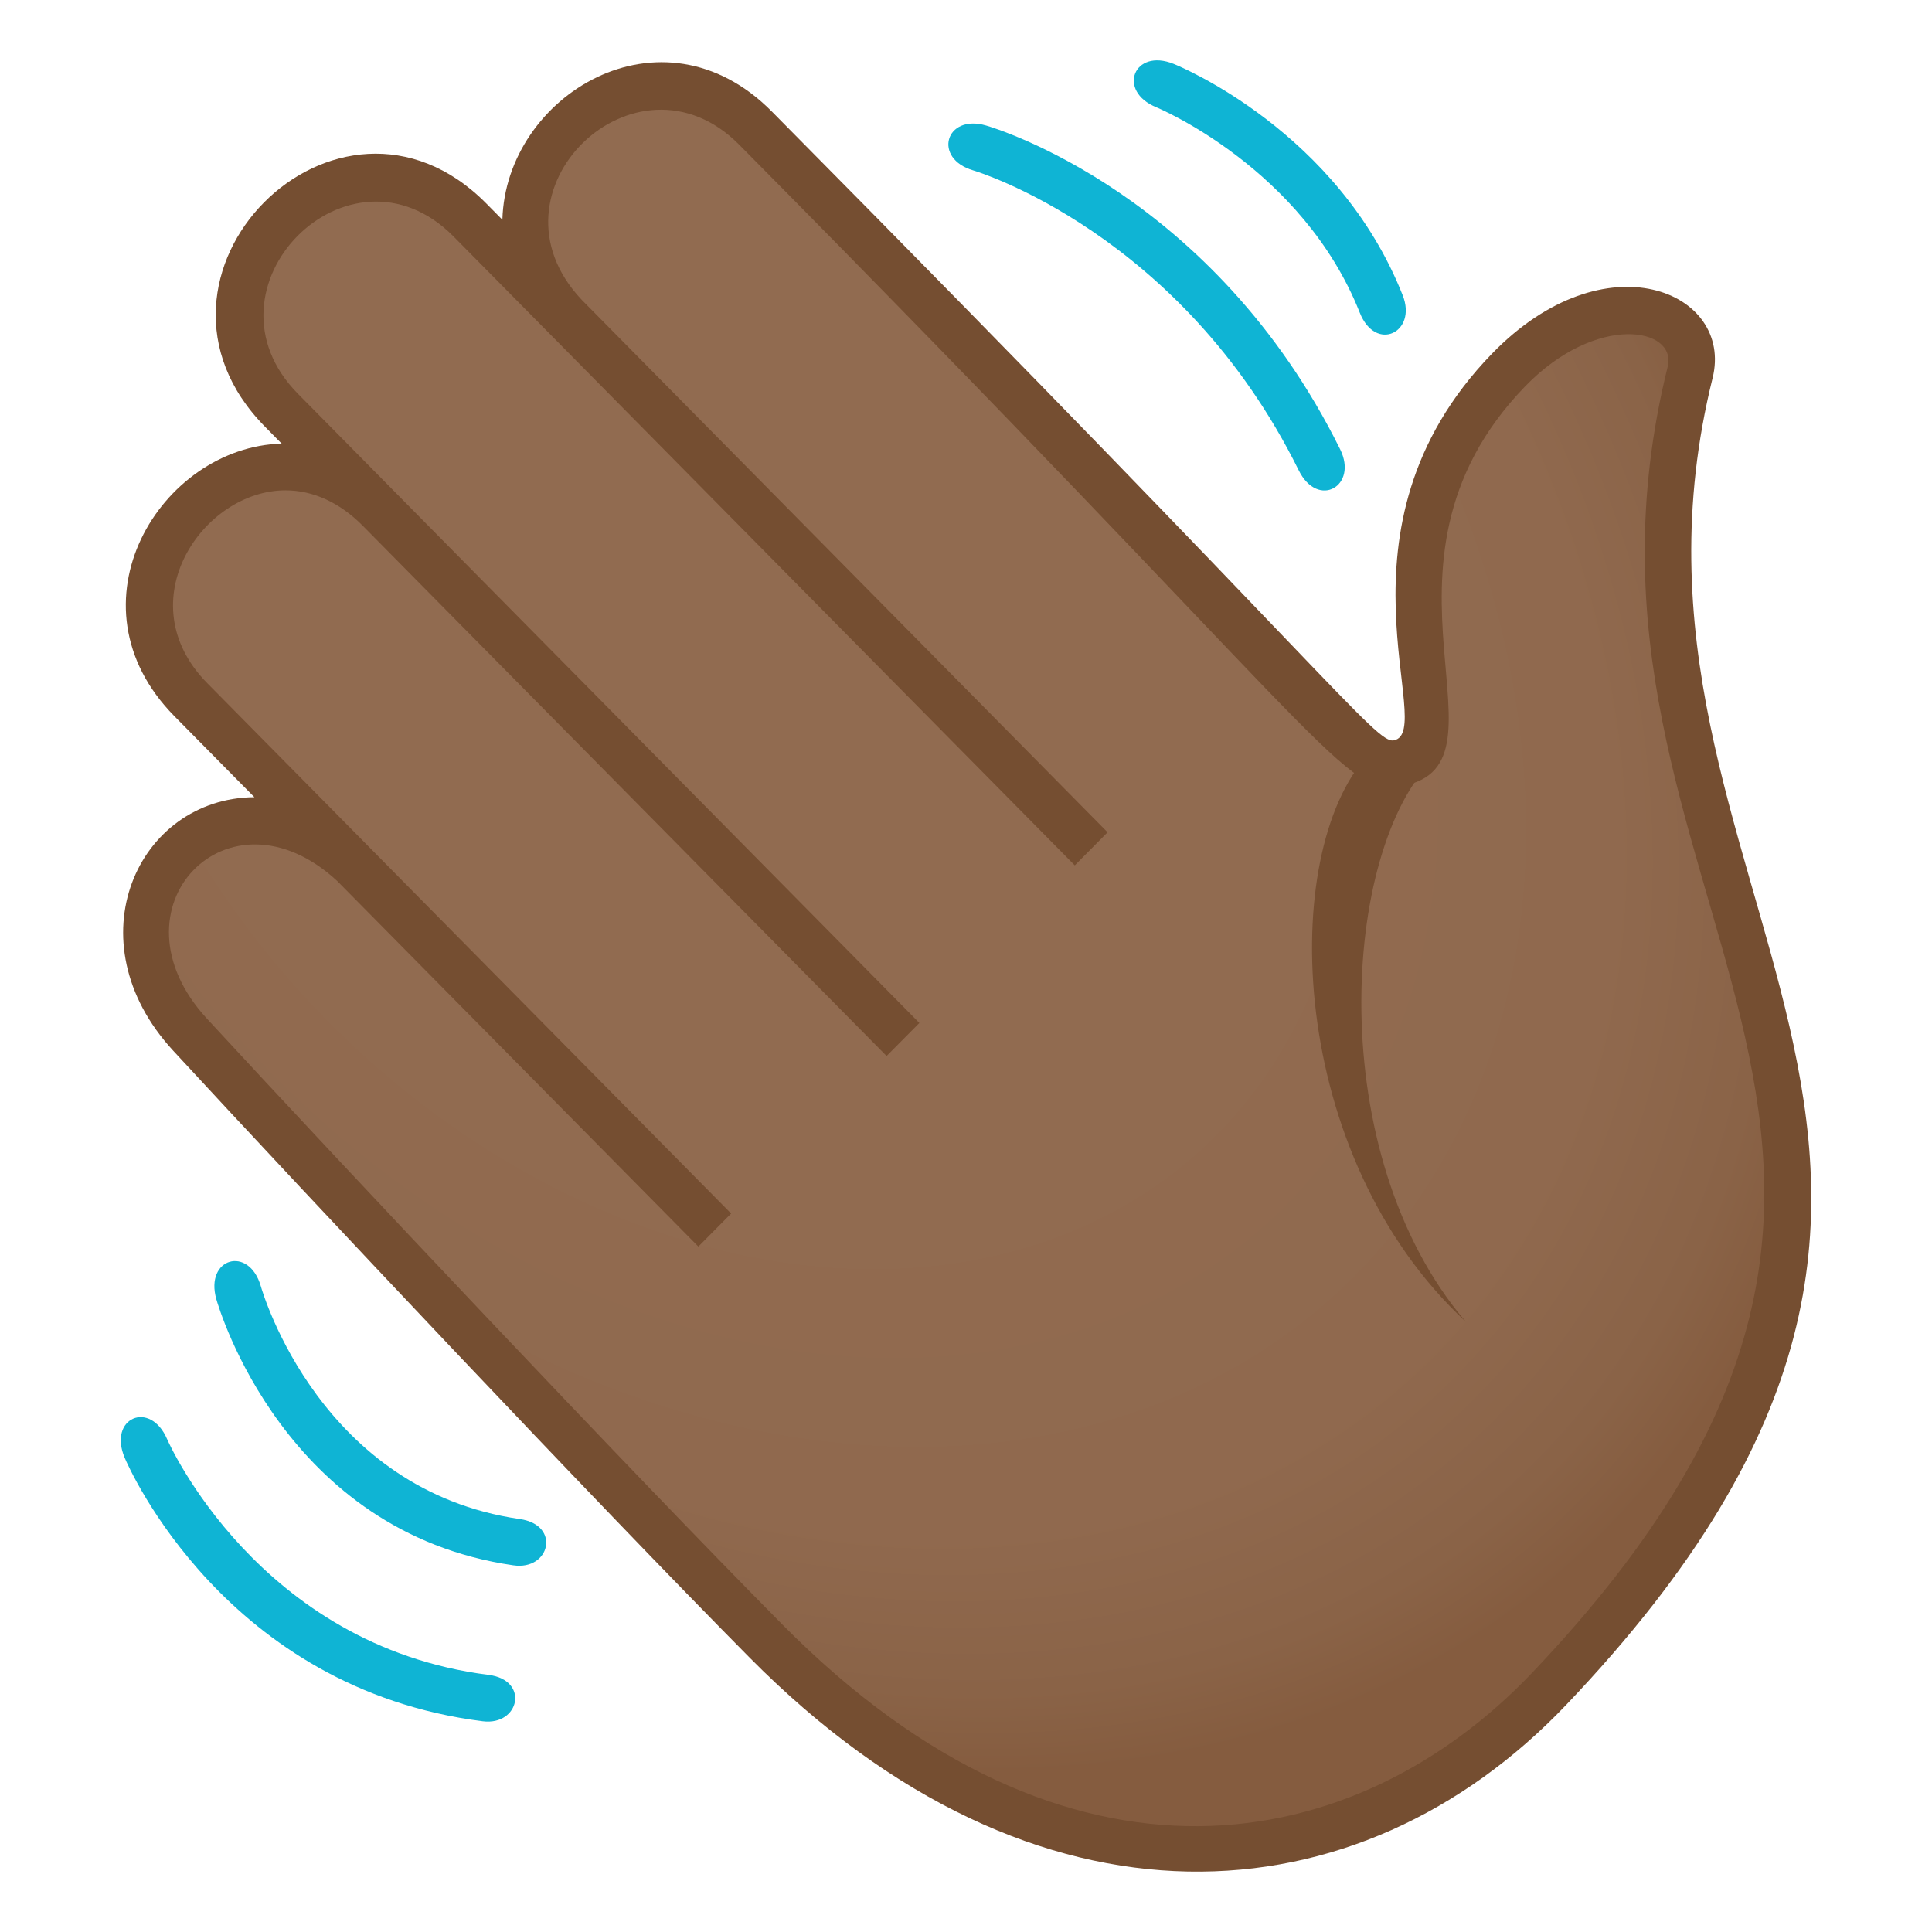 <svg enable-background="new 0 0 64 64" height="64" viewBox="0 0 64 64" width="64" xmlns="http://www.w3.org/2000/svg" xmlns:xlink="http://www.w3.org/1999/xlink"><radialGradient id="a" cx="382.594" cy="-671.978" gradientTransform="matrix(.711 .72 -.552 .559 -619.223 120.93)" gradientUnits="userSpaceOnUse" r="46.136"><stop offset=".436" stop-color="#916b50"/><stop offset=".716" stop-color="#90694e"/><stop offset=".84" stop-color="#8a6347"/><stop offset=".903" stop-color="#855c3f"/></radialGradient><path d="m49.982 12.255c-5.934 6.246-.643 12.668-3.805 13.037-.822.092-3.168-2.602-3.168-2.602-4.031-4.242-9.648-10.017-17.977-18.449-4.188-4.244-10.426 2.066-6.232 6.314-1.051-1.066-2.125-2.154-3.227-3.272-4.186-4.238-10.459 2.039-6.234 6.313 1.129 1.144 2.197 2.228 3.229 3.271-4.184-4.234-10.418 2.078-6.236 6.313.893.904 2.945 2.98 5.367 5.436-4.352-4.039-9.428 1.285-5.395 5.658 4.59 4.975 14.027 14.988 19.082 20.092 7.246 7.314 18.063 9.848 25.932 1.57 17.109-17.998.375-26.266 4.678-43.6.531-2.145-3.051-3.196-6.014-.081z" fill="url(#a)"/><g fill="#0fb4d4"><path d="m43.021 15.578c-3.895-7.869-10.709-9.912-10.777-9.932-1.353-.391-.932-1.883.422-1.488.305.088 7.533 2.256 11.729 10.727.601 1.218-.735 1.984-1.374.693z"/><path d="m45.043 10.355c-1.896-4.781-6.688-6.781-6.736-6.801-1.318-.537-.748-1.971.572-1.438.221.088 5.443 2.25 7.586 7.662.492 1.237-.895 1.909-1.422.577z"/><path d="m17.004 51.853c-7.568-1.092-9.748-8.502-9.838-8.816-.387-1.367 1.082-1.793 1.475-.426.08.275 2.012 6.762 8.576 7.709 1.374.197 1.005 1.713-.213 1.533z"/><path d="m15.992 57.019c-8.521-1.074-11.73-8.414-11.861-8.727-.563-1.322.844-1.932 1.408-.611.029.068 3.016 6.838 10.642 7.801 1.371.172 1.028 1.691-.189 1.537z"/></g><path d="m45.306 25.019c-2.965 3.25-2.676 13.279 3.254 18.77-4.768-5.578-4.1-15.649-1.088-18.617z" fill="#754e31"/><path d="m49.422 11.718c-5.627 5.803-1.787 12.516-3.248 12.807-.594.117-1.949-1.992-20.604-20.83-3.656-3.691-8.818-.537-8.928 3.584l-.533-.539c-4.92-4.969-12.27 2.406-7.32 7.406l.541.549c-4.008.109-7.225 5.311-3.549 9.033l2.646 2.68c-3.869.027-6.051 4.754-2.691 8.396 4.559 4.941 13.984 14.945 19.1 20.111 9.508 9.6 20.182 8.762 27.039 1.568 17.502-18.361.627-26.91 4.857-43.959.707-2.856-3.547-4.685-7.31-.806zm5.822.432c-4.379 17.658 12.344 25.557-4.482 43.254-5.834 6.135-15.381 7.967-24.84-1.584-5.104-5.154-14.512-15.139-19.063-20.072-3.383-3.668.711-7.904 4.314-4.561l11.961 12.107 1.086-1.094-17.351-17.566c-2.674-2.705-.148-6.393 2.59-6.391.914 0 1.799.406 2.557 1.172 0 .002 17.354 17.566 17.354 17.566l1.086-1.094-20.579-20.835c-3.469-3.502 1.688-8.709 5.145-5.221l20.582 20.836 1.086-1.096-17.411-17.63c-3.428-3.603 1.797-8.592 5.205-5.15 19.26 19.445 19.986 21.496 21.773 21.274 4.313-.541-1.535-7.285 4.271-13.272 2.356-2.428 5.038-1.95 4.716-.643z" fill="#754e31"/></svg>